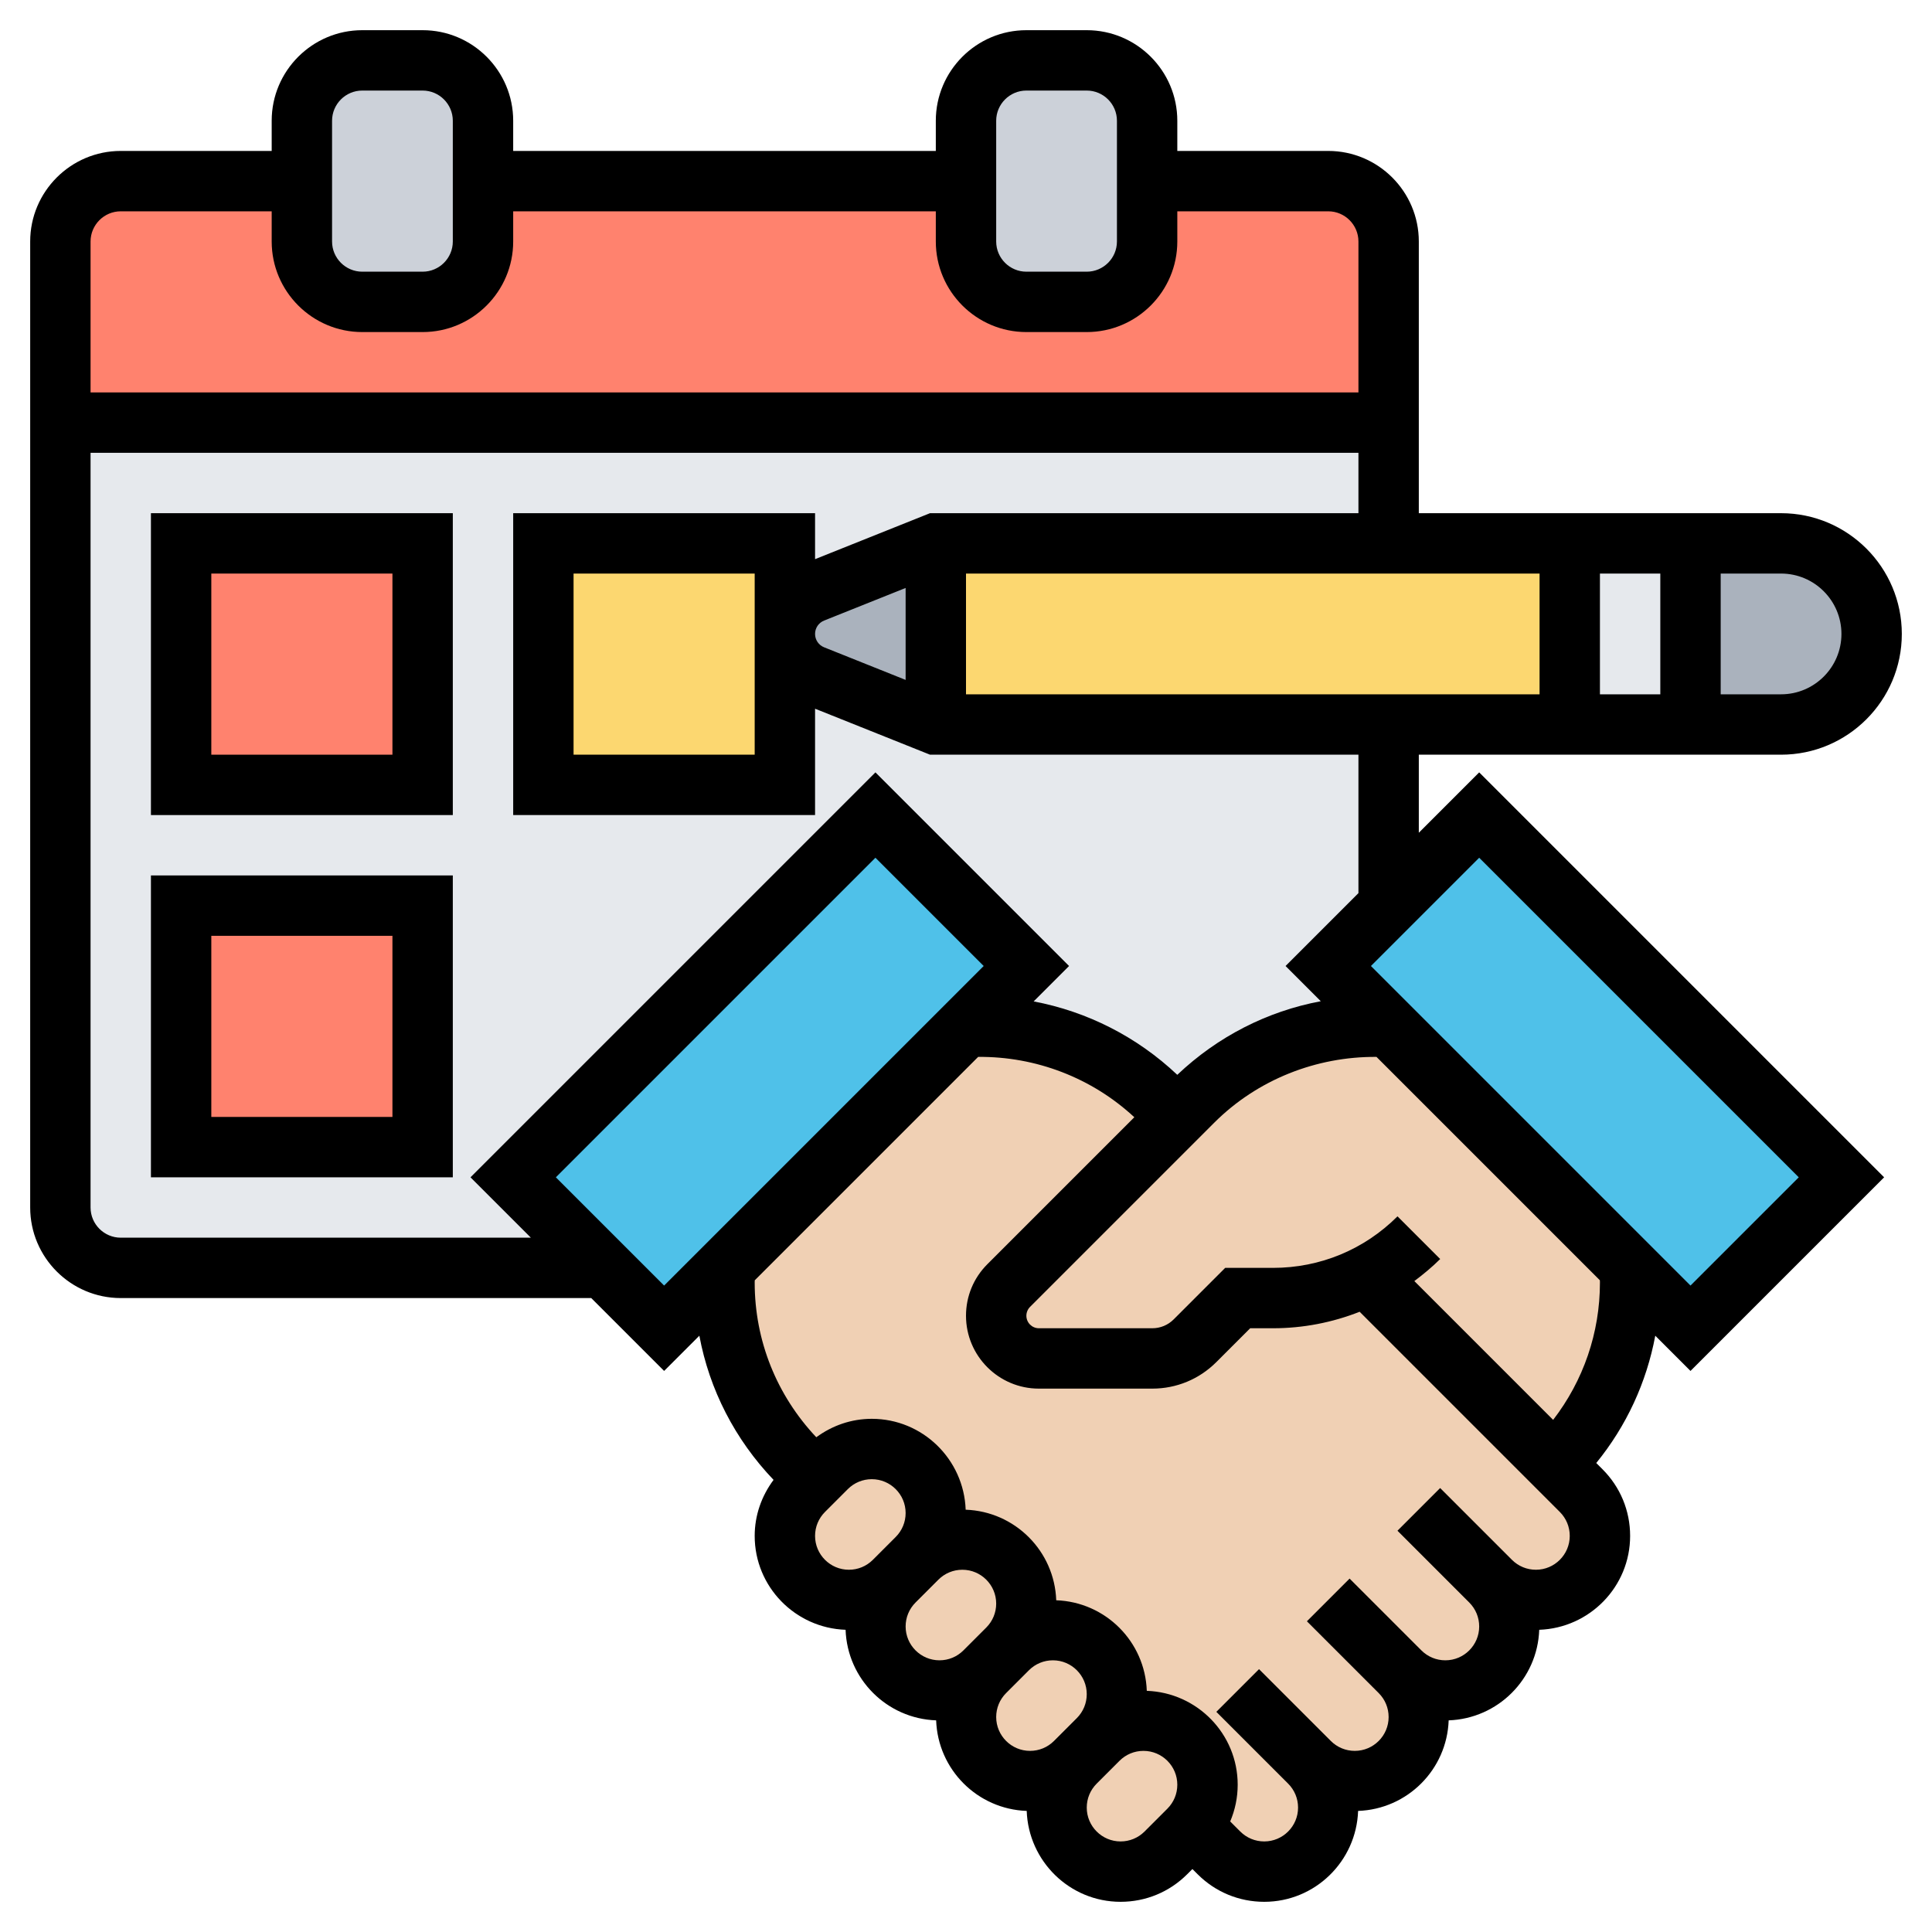 <svg id="Layer_35" enable-background="new 0 0 64 64" height="512" viewBox="0 0 64 64" width="512" xmlns="http://www.w3.org/2000/svg"><path d="m46 42h-40c-2.209 0-4-1.791-4-4v-24h44z" fill="#e6e9ed"/><path d="m52 18v6h-6-15v-6h15z" fill="#fcd770"/><path d="m59 18c1.66 0 3 1.34 3 3 0 .83-.34 1.58-.88 2.12s-1.29.88-2.12.88h-3v-6z" fill="#aab2bd"/><path d="m52 18h4v6h-4z" fill="#e6e9ed"/><path d="m31 18v6l-4.07-1.63c-.56-.22-.93-.77-.93-1.37s.37-1.15.93-1.37z" fill="#aab2bd"/><path d="m46 8v6h-44v-6c0-1.1.9-2 2-2h6v2c0 1.1.9 2 2 2h2c1.1 0 2-.9 2-2v-2h16v2c0 1.1.9 2 2 2h2c1.1 0 2-.9 2-2v-2h6c1.1 0 2 .9 2 2z" fill="#ff826e"/><path d="m38 6v2c0 1.1-.9 2-2 2h-2c-1.1 0-2-.9-2-2v-2-2c0-1.1.9-2 2-2h2c1.1 0 2 .9 2 2z" fill="#ccd1d9"/><path d="m16 6v2c0 1.1-.9 2-2 2h-2c-1.1 0-2-.9-2-2v-2-2c0-1.1.9-2 2-2h2c1.1 0 2 .9 2 2z" fill="#ccd1d9"/><path d="m46.01 34.01-2.01-2.01 2-2 3-3 12 12-5 5-2.01-2z" fill="#4fc1e9"/><g fill="#f0d0b4"><path d="m44.78 42.48c-.82.34-1.7.52-2.61.52h-1.17l-1.41 1.41c-.38.38-.89.59-1.42.59h-3.76c-.78 0-1.41-.63-1.41-1.41 0-.38.15-.74.41-1l5.59-5.59.51-.51c.8-.8 1.74-1.42 2.76-1.85 1.01-.42 2.11-.64 3.24-.64.17 0 .33 0 .5.01l7.98 7.99c.01.16.01.32.01.49 0 2.25-.89 4.4-2.49 6l-.01.01-6-6z"/><path d="m49.38 52.38c.4.4.62.94.62 1.5 0 .58-.24 1.12-.62 1.5s-.92.62-1.5.62c-.56 0-1.1-.22-1.5-.62.4.4.62.94.62 1.5 0 .58-.24 1.12-.62 1.5s-.92.62-1.5.62c-.56 0-1.1-.22-1.5-.62.4.4.62.94.62 1.5 0 .58-.24 1.12-.62 1.5s-.92.62-1.5.62c-.56 0-1.1-.22-1.5-.62l-.88-.88-.01-.01c.33-.38.51-.87.51-1.37 0-.58-.24-1.12-.62-1.5s-.92-.62-1.5-.62c-.56 0-1.1.22-1.5.62.4-.4.62-.94.62-1.5 0-.58-.24-1.12-.62-1.5s-.92-.62-1.5-.62c-.56 0-1.1.22-1.5.62.4-.4.62-.94.62-1.5 0-.58-.24-1.12-.62-1.5s-.92-.62-1.5-.62c-.56 0-1.1.22-1.5.62.4-.4.62-.94.62-1.5 0-.58-.24-1.12-.62-1.5s-.92-.62-1.5-.62c-.56 0-1.1.22-1.5.62l-.38.38-.51-.51c-1.6-1.6-2.49-3.75-2.49-6 0-.17 0-.33.01-.5l7.98-7.98c.17-.01.33-.01.5-.01 1.13 0 2.23.22 3.24.64 1.02.43 1.96 1.05 2.76 1.85l.51.51-5.59 5.59c-.26.26-.41.62-.41 1 0 .78.63 1.41 1.41 1.41h3.76c.53 0 1.04-.21 1.42-.59l1.41-1.41h1.17c.91 0 1.79-.18 2.61-.52l.72.02 6 6 .88.88c.4.4.62.94.62 1.5 0 .58-.24 1.12-.62 1.5s-.92.62-1.5.62c-.56 0-1.1-.22-1.5-.62z"/><path d="m39.38 57.62c.38.38.62.92.62 1.5 0 .5-.18.99-.51 1.37-.03.05-.07.09-.11.13l-.76.76c-.4.4-.94.62-1.5.62-.58 0-1.12-.24-1.5-.62s-.62-.92-.62-1.5c0-.56.22-1.1.62-1.5l.76-.76c.4-.4.94-.62 1.5-.62.58 0 1.12.24 1.5.62z"/><path d="m36.38 54.62c.38.38.62.92.62 1.5 0 .56-.22 1.1-.62 1.5l-.76.76c-.4.4-.94.62-1.5.62-.58 0-1.12-.24-1.5-.62s-.62-.92-.62-1.5c0-.56.22-1.1.62-1.5l.76-.76c.4-.4.94-.62 1.5-.62.58 0 1.12.24 1.5.62z"/></g><path d="m31.99 34.01-7.98 7.98-2.01 2.01-2-2-3-3 11-11 1-1 5 5z" fill="#4fc1e9"/><path d="m33.38 51.62c.38.38.62.92.62 1.5 0 .56-.22 1.1-.62 1.5l-.76.76c-.4.4-.94.62-1.5.62-.58 0-1.12-.24-1.5-.62s-.62-.92-.62-1.5c0-.56.22-1.1.62-1.5l.76-.76c.4-.4.94-.62 1.5-.62.58 0 1.12.24 1.5.62z" fill="#f0d0b4"/><path d="m30.38 48.62c.38.38.62.92.62 1.5 0 .56-.22 1.1-.62 1.5l-.76.76c-.4.4-.94.62-1.5.62-.58 0-1.12-.24-1.5-.62s-.62-.92-.62-1.5c0-.56.22-1.1.62-1.5l.38-.38.38-.38c.4-.4.94-.62 1.5-.62.58 0 1.12.24 1.5.62z" fill="#f0d0b4"/><path d="m26 21v5h-8v-8h8z" fill="#fcd770"/><path d="m6 30h8v8h-8z" fill="#ff826e"/><path d="m6 18h8v8h-8z" fill="#ff826e"/><path d="m47 27.586v-2.586h12c2.206 0 4-1.794 4-4s-1.794-4-4-4h-12v-9c0-1.654-1.346-3-3-3h-5v-1c0-1.654-1.346-3-3-3h-2c-1.654 0-3 1.346-3 3v1h-14v-1c0-1.654-1.346-3-3-3h-2c-1.654 0-3 1.346-3 3v1h-5c-1.654 0-3 1.346-3 3v32c0 1.654 1.346 3 3 3h15.586l2.414 2.414 1.167-1.167c.334 1.789 1.179 3.436 2.458 4.776-.399.536-.625 1.176-.625 1.856 0 1.684 1.342 3.051 3.011 3.11.058 1.632 1.368 2.942 3 3 .058 1.632 1.368 2.942 3 3 .059 1.669 1.427 3.011 3.11 3.011.834 0 1.618-.325 2.207-.914l.172-.172.172.172c.589.589 1.373.914 2.207.914 1.684 0 3.051-1.342 3.11-3.011 1.632-.058 2.942-1.368 3-3 1.632-.058 2.942-1.368 3-3 1.669-.059 3.011-1.427 3.011-3.11 0-.834-.325-1.618-.914-2.207l-.208-.208c1.001-1.228 1.666-2.671 1.955-4.217l1.167 1.167 6.414-6.414-13.414-13.414zm-22-2.586h-6v-6h6zm5-2.477-2.7-1.08c-.182-.073-.3-.247-.3-.443s.118-.37.3-.443l2.7-1.08zm2-3.523h19v4h-19zm21 0h2v4h-2zm8 2c0 1.103-.897 2-2 2h-2v-4h2c1.103 0 2 .897 2 2zm-28-17c0-.551.449-1 1-1h2c.551 0 1 .449 1 1v4c0 .551-.449 1-1 1h-2c-.551 0-1-.449-1-1zm-22 0c0-.551.449-1 1-1h2c.551 0 1 .449 1 1v4c0 .551-.449 1-1 1h-2c-.551 0-1-.449-1-1zm-7 3h5v1c0 1.654 1.346 3 3 3h2c1.654 0 3-1.346 3-3v-1h14v1c0 1.654 1.346 3 3 3h2c1.654 0 3-1.346 3-3v-1h5c.551 0 1 .449 1 1v5h-42v-5c0-.551.449-1 1-1zm0 34c-.551 0-1-.449-1-1v-25h42v2h-14.192l-3.808 1.523v-1.523h-10v10h10v-3.523l3.808 1.523h14.192v4.586l-2.414 2.414 1.167 1.167c-1.779.333-3.417 1.171-4.754 2.438-1.335-1.263-2.989-2.098-4.758-2.432l1.173-1.173-6.414-6.414-13.414 13.414 2 2zm14.414-2 10.586-10.586 3.586 3.586-10.586 10.586zm8.586 11.879c0-.3.117-.581.328-.793l.758-.758c.212-.211.493-.328.793-.328.618 0 1.121.503 1.121 1.121 0 .3-.117.581-.328.793l-.758.758c-.212.211-.493.328-.793.328-.618 0-1.121-.503-1.121-1.121zm3 3c0-.3.117-.581.328-.793l.758-.758c.212-.211.493-.328.793-.328.618 0 1.121.503 1.121 1.121 0 .3-.117.581-.328.793l-.758.758c-.212.211-.493.328-.793.328-.618 0-1.121-.503-1.121-1.121zm3 3c0-.3.117-.581.328-.793l.758-.758c.212-.211.493-.328.793-.328.618 0 1.121.503 1.121 1.121 0 .3-.117.581-.328.793l-.758.758c-.212.211-.493.328-.793.328-.618 0-1.121-.503-1.121-1.121zm4.914 3.793c-.212.211-.493.328-.793.328-.618 0-1.121-.503-1.121-1.121 0-.3.117-.581.328-.793l.758-.758c.212-.211.493-.328.793-.328.618 0 1.121.503 1.121 1.121 0 .3-.117.581-.328.793zm12.965-8.672c-.3 0-.581-.117-.793-.328l-2.379-2.379-1.414 1.414 2.379 2.379c.211.212.328.493.328.793 0 .618-.503 1.121-1.121 1.121-.3 0-.581-.117-.793-.328l-2.379-2.379-1.414 1.414 2.379 2.379c.211.212.328.493.328.793 0 .618-.503 1.121-1.121 1.121-.3 0-.581-.117-.793-.328l-2.379-2.379-1.414 1.414 2.379 2.379c.211.212.328.493.328.793 0 .618-.503 1.121-1.121 1.121-.3 0-.581-.117-.793-.328l-.334-.334c.161-.38.248-.791.248-1.217 0-1.684-1.342-3.051-3.011-3.11-.058-1.632-1.368-2.942-3-3-.058-1.632-1.368-2.942-3-3-.059-1.669-1.427-3.011-3.11-3.011-.673 0-1.307.22-1.838.611-1.314-1.394-2.041-3.202-2.041-5.126 0-.025.002-.049.002-.073l7.401-7.401c1.904-.017 3.761.688 5.173 1.999l-4.869 4.869c-.456.456-.707 1.062-.707 1.707 0 1.331 1.083 2.414 2.414 2.414h3.757c.801 0 1.555-.312 2.122-.879l1.121-1.121h.757c.999 0 1.967-.191 2.869-.546l6.632 6.632c.211.212.328.493.328.793 0 .618-.503 1.121-1.121 1.121zm2.121-9.515c0 1.669-.549 3.25-1.55 4.55l-4.598-4.598c.298-.224.587-.462.856-.73l-1.414-1.414c-1.102 1.101-2.565 1.707-4.123 1.707h-1.585l-1.707 1.707c-.189.189-.441.293-.708.293h-3.757c-.228 0-.414-.186-.414-.414 0-.109.044-.216.121-.293l6.101-6.101c1.433-1.432 3.386-2.196 5.376-2.181l7.4 7.4c0 .026.002.05.002.074zm3 .101-10.586-10.586 3.586-3.586 10.586 10.586z"/><path d="m5 27h10v-10h-10zm2-8h6v6h-6z"/><path d="m5 39h10v-10h-10zm2-8h6v6h-6z"/></svg>